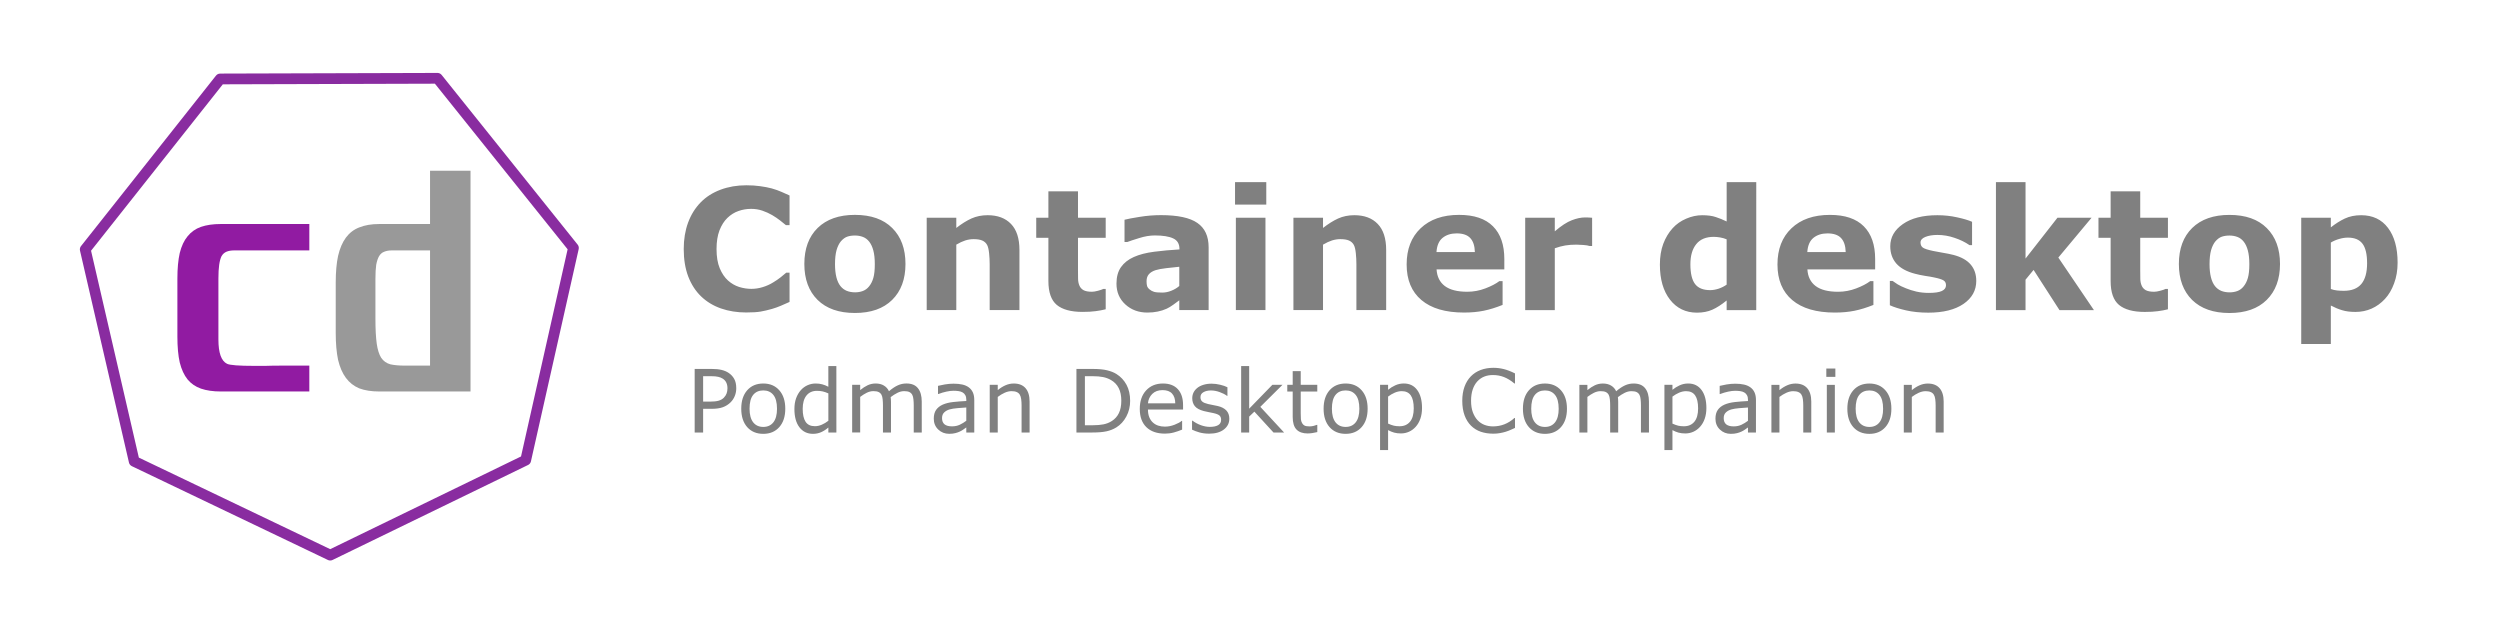 <?xml version="1.0" encoding="UTF-8" standalone="no"?>
<svg
   id="svg8"
   version="1.1"
   viewBox="0 0 242.094 61.227"
   height="231.408"
   width="915"
   xmlns="http://www.w3.org/2000/svg"
   xmlns:svg="http://www.w3.org/2000/svg"
   xmlns:rdf="http://www.w3.org/1999/02/22-rdf-syntax-ns#"
   xmlns:cc="http://creativecommons.org/ns#"
   xmlns:dc="http://purl.org/dc/elements/1.1/">
  <defs
     id="defs2" />
  <g
     id="g44478"
     transform="matrix(1.006,0,0,1.006,3.532,-0.182)">
    <g
       id="g10819"
       transform="matrix(0.733,0,0,0.733,-895.073,177.009)">
      <g
         id="text10671"
         style="font-style:normal;font-weight:normal;font-size:37.592px;line-height:22.555px;font-family:sans-serif;letter-spacing:0px;word-spacing:0px;fill:#892ca0;fill-opacity:1;stroke:none;stroke-width:0.265px;stroke-linecap:butt;stroke-linejoin:miter;stroke-opacity:1"
         aria-label="podman">
        <g
           id="g2"
           transform="matrix(1.334,0,0,1.334,1219.966,-241.445)"
           style="font-style:normal;font-weight:normal;font-size:37.592px;line-height:22.555px;font-family:sans-serif;letter-spacing:0px;word-spacing:0px;fill:#892ca0;fill-opacity:1;stroke:none;stroke-width:0.265px;stroke-linecap:butt;stroke-linejoin:miter;stroke-opacity:1">
          <g
             id="text1"
             style="font-weight:bold;font-size:35.086px;line-height:244.551px;font-family:Unispace;-inkscape-font-specification:'Unispace, Bold';text-align:center;text-anchor:middle;fill:#911ba2;stroke-width:3.685;stroke-linecap:round;stroke-miterlimit:30;paint-order:markers fill stroke"
             transform="matrix(0.733,0,0,0.733,-895.073,177.009)"
             aria-label="cd">
            <path
               d="m 1258.923,-211.189 v 3.544 h -10.07 q -0.631,0 -1.053,0.175 -0.421,0.175 -0.667,0.596 -0.21,0.421 -0.316,1.158 -0.105,0.737 -0.105,1.86 v 8.175 q 0,2.702 1.158,3.263 0.561,0.281 3.684,0.281 0.561,0 1.438,0 0.912,-0.035 2.281,-0.035 h 3.649 v 3.474 h -11.894 q -1.544,0 -2.667,-0.386 -1.088,-0.386 -1.789,-1.228 -0.702,-0.877 -1.053,-2.281 -0.316,-1.403 -0.316,-3.474 v -7.789 q 0,-2.035 0.316,-3.438 0.351,-1.403 1.053,-2.246 0.702,-0.877 1.789,-1.263 1.123,-0.386 2.667,-0.386 z"
               id="path1" />
            <path
               style="fill:#999999"
               d="m 1280.572,-218.346 v 29.648 h -12.28 q -1.544,0 -2.667,-0.421 -1.088,-0.456 -1.789,-1.403 -0.702,-0.947 -1.052,-2.421 -0.316,-1.509 -0.316,-3.614 v -6.772 q 0,-2.105 0.316,-3.579 0.351,-1.509 1.052,-2.456 0.702,-0.947 1.789,-1.368 1.123,-0.456 2.667,-0.456 h 6.842 v -7.158 z m -12.771,19.859 q 0,2.105 0.175,3.368 0.175,1.228 0.597,1.895 0.456,0.667 1.228,0.877 0.772,0.175 1.965,0.175 h 3.368 v -15.473 h -5.123 q -0.597,0 -1.018,0.175 -0.421,0.14 -0.702,0.596 -0.246,0.421 -0.386,1.158 -0.105,0.737 -0.105,1.895 z"
               id="path2" />
          </g>
          <g
             id="g10987-6"
             transform="translate(-1170.611,231.267)">
            <g
               id="g10985-0"
               transform="translate(238.413,-199.749)">
              <path
                 style="opacity:1;fill:none;fill-opacity:1;stroke:#892ca0;stroke-width:1.058;stroke-linecap:round;stroke-linejoin:round;stroke-miterlimit:4;stroke-dasharray:none;stroke-opacity:1"
                 d="m 961.972,23.285 -19.298,-9.233 -4.82,-20.862 13.287,-16.781 21.389,-0.064 13.385,16.701 -4.699,20.89 z"
                 id="path10931-9" />
            </g>
          </g>
        </g>
      </g>
    </g>
  </g>
  <g
     id="g5"
     transform="translate(0,8.355)">
    <g
       id="g1"
       style="display:inline">
      <g
         id="g4">
        <path
           style="font-weight:bold;font-size:16.307px;line-height:1.25;-inkscape-font-specification:sans-serif;fill:#808080;stroke-width:0.311"
           d="m 72.261,21.905 q -1.322,0 -2.444,-0.39 -1.115,-0.39 -1.919,-1.163 -0.804,-0.772 -1.25,-1.927 -0.438,-1.155 -0.438,-2.667 0,-1.409 0.422,-2.556 0.422,-1.147 1.226,-1.967 0.772,-0.788 1.911,-1.218 1.147,-0.43 2.5,-0.43 0.748,0 1.346,0.088 0.605,0.08 1.115,0.215 0.533,0.151 0.963,0.342 0.438,0.183 0.764,0.342 v 2.874 h -0.35 q -0.223,-0.191 -0.565,-0.454 -0.334,-0.263 -0.764,-0.518 -0.438,-0.255 -0.948,-0.43 -0.51,-0.175 -1.091,-0.175 -0.645,0 -1.226,0.207 -0.581,0.199 -1.075,0.669 -0.47,0.454 -0.764,1.202 -0.287,0.748 -0.287,1.815 0,1.115 0.311,1.863 0.318,0.748 0.796,1.178 0.486,0.438 1.083,0.629 0.597,0.183 1.178,0.183 0.557,0 1.099,-0.167 0.549,-0.167 1.011,-0.454 0.39,-0.231 0.725,-0.494 0.334,-0.263 0.549,-0.454 h 0.318 v 2.835 q -0.446,0.199 -0.852,0.374 -0.406,0.175 -0.852,0.303 -0.581,0.167 -1.091,0.255 -0.51,0.088 -1.401,0.088 z m 15.423,-4.698 q 0,2.206 -1.29,3.48 -1.282,1.266 -3.607,1.266 -2.325,0 -3.615,-1.266 -1.282,-1.274 -1.282,-3.48 0,-2.222 1.29,-3.488 1.298,-1.266 3.607,-1.266 2.341,0 3.615,1.274 1.282,1.274 1.282,3.48 z m -3.527,2.174 q 0.279,-0.342 0.414,-0.82 0.143,-0.486 0.143,-1.338 0,-0.788 -0.143,-1.322 -0.143,-0.533 -0.398,-0.852 -0.255,-0.326 -0.613,-0.462 -0.358,-0.135 -0.772,-0.135 -0.414,0 -0.741,0.111 -0.318,0.111 -0.613,0.446 -0.263,0.311 -0.422,0.852 -0.151,0.541 -0.151,1.362 0,0.733 0.135,1.274 0.135,0.533 0.398,0.86 0.255,0.311 0.605,0.454 0.358,0.143 0.812,0.143 0.39,0 0.741,-0.127 0.358,-0.135 0.605,-0.446 z m 14.563,2.293 h -2.882 v -4.435 q 0,-0.541 -0.056,-1.075 -0.056,-0.541 -0.191,-0.796 -0.159,-0.295 -0.47,-0.43 -0.303,-0.135 -0.852,-0.135 -0.39,0 -0.796,0.127 -0.398,0.127 -0.868,0.406 v 6.338 h -2.866 v -8.942 h 2.866 v 0.987 q 0.764,-0.597 1.465,-0.916 0.709,-0.318 1.569,-0.318 1.449,0 2.261,0.844 0.82,0.844 0.82,2.524 z m 8.353,-0.08 q -0.462,0.119 -0.979,0.183 -0.518,0.072 -1.266,0.072 -1.672,0 -2.492,-0.677 -0.812,-0.677 -0.812,-2.317 v -4.18 h -1.178 V 12.732 h 1.178 v -2.556 h 2.866 v 2.556 h 2.683 v 1.943 h -2.683 v 3.169 q 0,0.47 0.008,0.82 0.008,0.35 0.127,0.629 0.111,0.279 0.39,0.446 0.287,0.159 0.828,0.159 0.223,0 0.581,-0.096 0.366,-0.096 0.51,-0.175 h 0.239 z m 7.126,-2.253 v -1.863 q -0.581,0.048 -1.258,0.135 -0.677,0.08 -1.027,0.191 -0.43,0.135 -0.661,0.398 -0.223,0.255 -0.223,0.677 0,0.279 0.048,0.454 0.048,0.175 0.239,0.334 0.183,0.159 0.438,0.239 0.255,0.072 0.796,0.072 0.43,0 0.868,-0.175 0.446,-0.175 0.78,-0.462 z m 0,1.385 q -0.231,0.175 -0.573,0.422 -0.342,0.247 -0.645,0.39 -0.422,0.191 -0.876,0.279 -0.454,0.096 -0.995,0.096 -1.274,0 -2.134,-0.788 -0.86,-0.788 -0.86,-2.014 0,-0.979 0.438,-1.6 0.438,-0.621 1.242,-0.979 0.796,-0.358 1.975,-0.51 1.178,-0.151 2.444,-0.223 v -0.048 q 0,-0.741 -0.605,-1.019 -0.605,-0.287 -1.784,-0.287 -0.709,0 -1.513,0.255 -0.804,0.247 -1.155,0.382 h -0.263 v -2.158 q 0.454,-0.119 1.473,-0.279 1.027,-0.167 2.054,-0.167 2.444,0 3.527,0.756 1.091,0.748 1.091,2.357 v 6.083 h -2.843 z m 8.345,0.948 h -2.866 v -8.942 h 2.866 z m 0.08,-10.216 h -3.026 V 9.285 h 3.026 z m 11.609,10.216 h -2.882 v -4.435 q 0,-0.541 -0.056,-1.075 -0.056,-0.541 -0.191,-0.796 -0.159,-0.295 -0.47,-0.43 -0.303,-0.135 -0.852,-0.135 -0.39,0 -0.796,0.127 -0.398,0.127 -0.868,0.406 v 6.338 h -2.866 v -8.942 h 2.866 v 0.987 q 0.764,-0.597 1.465,-0.916 0.709,-0.318 1.569,-0.318 1.449,0 2.261,0.844 0.82,0.844 0.82,2.524 z m 11.442,-3.941 h -6.561 q 0.064,1.051 0.796,1.608 0.741,0.557 2.174,0.557 0.908,0 1.76,-0.326 0.852,-0.326 1.346,-0.701 h 0.318 v 2.301 q -0.971,0.39 -1.831,0.565 -0.86,0.175 -1.903,0.175 -2.691,0 -4.125,-1.21 -1.433,-1.21 -1.433,-3.448 0,-2.214 1.354,-3.503 1.362,-1.298 3.726,-1.298 2.182,0 3.281,1.107 1.099,1.099 1.099,3.169 z m -2.851,-1.68 q -0.024,-0.9 -0.446,-1.354 -0.422,-0.454 -1.314,-0.454 -0.828,0 -1.362,0.43 -0.533,0.43 -0.597,1.377 z m 11.354,-0.589 h -0.255 q -0.183,-0.064 -0.589,-0.096 -0.406,-0.032 -0.677,-0.032 -0.613,0 -1.083,0.08 -0.47,0.08 -1.011,0.271 v 5.988 h -2.866 v -8.942 h 2.866 v 1.314 q 0.948,-0.812 1.648,-1.075 0.701,-0.271 1.29,-0.271 0.151,0 0.342,0.008 0.191,0.008 0.334,0.024 z m 15.893,6.211 h -2.866 v -0.932 q -0.741,0.605 -1.385,0.892 -0.645,0.287 -1.489,0.287 -1.632,0 -2.612,-1.258 -0.979,-1.258 -0.979,-3.392 0,-1.139 0.326,-2.014 0.334,-0.884 0.908,-1.513 0.541,-0.597 1.314,-0.924 0.772,-0.334 1.545,-0.334 0.804,0 1.314,0.175 0.518,0.167 1.059,0.43 V 9.285 h 2.866 z m -2.866,-2.468 v -4.387 q -0.303,-0.127 -0.637,-0.183 -0.334,-0.056 -0.613,-0.056 -1.131,0 -1.696,0.709 -0.565,0.701 -0.565,1.951 0,1.314 0.454,1.911 0.454,0.589 1.457,0.589 0.39,0 0.828,-0.143 0.438,-0.151 0.772,-0.39 z m 14.38,-1.473 h -6.561 q 0.064,1.051 0.796,1.608 0.741,0.557 2.174,0.557 0.908,0 1.76,-0.326 0.852,-0.326 1.346,-0.701 h 0.318 v 2.301 q -0.971,0.39 -1.831,0.565 -0.86,0.175 -1.903,0.175 -2.691,0 -4.125,-1.21 -1.433,-1.21 -1.433,-3.448 0,-2.214 1.354,-3.503 1.362,-1.298 3.726,-1.298 2.182,0 3.281,1.107 1.099,1.099 1.099,3.169 z m -2.851,-1.68 q -0.024,-0.9 -0.446,-1.354 -0.422,-0.454 -1.314,-0.454 -0.828,0 -1.362,0.43 -0.533,0.43 -0.597,1.377 z m 12.644,2.787 q 0,1.385 -1.242,2.237 -1.242,0.844 -3.4,0.844 -1.194,0 -2.166,-0.223 -0.971,-0.223 -1.561,-0.494 v -2.357 h 0.263 q 0.215,0.151 0.494,0.334 0.287,0.175 0.804,0.382 0.446,0.183 1.011,0.318 0.565,0.127 1.21,0.127 0.844,0 1.25,-0.183 0.406,-0.191 0.406,-0.557 0,-0.326 -0.239,-0.47 -0.239,-0.151 -0.908,-0.287 -0.319,-0.072 -0.868,-0.151 -0.541,-0.088 -0.987,-0.207 -1.218,-0.318 -1.807,-0.987 -0.589,-0.677 -0.589,-1.68 0,-1.29 1.218,-2.142 1.226,-0.86 3.344,-0.86 1.003,0 1.919,0.207 0.924,0.199 1.441,0.43 v 2.261 h -0.247 q -0.637,-0.438 -1.457,-0.709 -0.812,-0.279 -1.648,-0.279 -0.693,0 -1.17,0.191 -0.47,0.191 -0.47,0.541 0,0.318 0.215,0.486 0.215,0.167 1.011,0.334 0.438,0.088 0.94,0.175 0.51,0.08 1.019,0.207 1.131,0.295 1.672,0.932 0.541,0.629 0.541,1.577 z m 11.394,2.835 h -3.336 l -2.508,-3.894 -0.78,0.948 v 2.946 h -2.866 V 9.285 h 2.866 v 7.397 l 3.089,-3.949 h 3.304 l -3.217,3.854 z m 7.166,-0.08 q -0.462,0.119 -0.979,0.183 -0.518,0.072 -1.266,0.072 -1.672,0 -2.492,-0.677 -0.812,-0.677 -0.812,-2.317 V 14.675 h -1.178 v -1.943 h 1.178 v -2.556 h 2.866 v 2.556 h 2.683 v 1.943 h -2.683 v 3.169 q 0,0.47 0.008,0.82 0.008,0.35 0.127,0.629 0.111,0.279 0.39,0.446 0.287,0.159 0.828,0.159 0.223,0 0.581,-0.096 0.366,-0.096 0.51,-0.175 h 0.239 z m 10.853,-4.387 q 0,2.206 -1.29,3.48 -1.282,1.266 -3.607,1.266 -2.325,0 -3.615,-1.266 -1.282,-1.274 -1.282,-3.48 0,-2.222 1.29,-3.488 1.298,-1.266 3.607,-1.266 2.341,0 3.615,1.274 1.282,1.274 1.282,3.48 z m -3.527,2.174 q 0.279,-0.342 0.414,-0.82 0.143,-0.486 0.143,-1.338 0,-0.788 -0.143,-1.322 -0.143,-0.533 -0.398,-0.852 -0.255,-0.326 -0.613,-0.462 -0.358,-0.135 -0.772,-0.135 -0.414,0 -0.741,0.111 -0.319,0.111 -0.613,0.446 -0.263,0.311 -0.422,0.852 -0.151,0.541 -0.151,1.362 0,0.733 0.135,1.274 0.135,0.533 0.398,0.86 0.255,0.311 0.605,0.454 0.358,0.143 0.812,0.143 0.39,0 0.741,-0.127 0.358,-0.135 0.605,-0.446 z m 14.914,-2.301 q 0,1.107 -0.342,2.014 -0.334,0.908 -0.884,1.497 -0.573,0.621 -1.298,0.94 -0.725,0.318 -1.553,0.318 -0.764,0 -1.298,-0.167 -0.533,-0.159 -1.091,-0.454 v 3.726 h -2.866 V 12.732 h 2.866 v 0.932 q 0.661,-0.526 1.346,-0.852 0.693,-0.326 1.592,-0.326 1.672,0 2.596,1.226 0.932,1.226 0.932,3.368 z m -2.954,0.056 q 0,-1.306 -0.446,-1.895 -0.446,-0.589 -1.409,-0.589 -0.406,0 -0.836,0.127 -0.43,0.119 -0.82,0.35 v 4.499 q 0.287,0.111 0.613,0.143 0.326,0.032 0.645,0.032 1.139,0 1.696,-0.661 0.557,-0.669 0.557,-2.007 z"
           id="text3"
           aria-label="Container desktop" />
        <path
           style="font-size:8.467px;line-height:1.25;-inkscape-font-specification:'sans-serif, Normal';fill:#808080;stroke-width:0.311"
           d="m 71.298,29.233 q 0,0.409 -0.145,0.761 -0.141,0.347 -0.397,0.604 -0.318,0.318 -0.752,0.48 -0.434,0.157 -1.096,0.157 h -0.819 v 2.294 h -0.819 v -6.156 h 1.67 q 0.554,0 0.938,0.095 0.384,0.091 0.682,0.289 0.351,0.236 0.542,0.587 0.194,0.351 0.194,0.889 z m -0.852,0.021 q 0,-0.318 -0.112,-0.554 -0.112,-0.236 -0.339,-0.384 -0.198,-0.128 -0.455,-0.182 -0.252,-0.058 -0.641,-0.058 h -0.81 v 2.46 h 0.69 q 0.496,0 0.806,-0.087 0.31,-0.091 0.504,-0.285 0.194,-0.198 0.273,-0.418 0.083,-0.219 0.083,-0.492 z m 5.598,1.968 q 0,1.129 -0.579,1.782 -0.579,0.653 -1.55,0.653 -0.98,0 -1.559,-0.653 -0.575,-0.653 -0.575,-1.782 0,-1.129 0.575,-1.782 0.579,-0.657 1.559,-0.657 0.972,0 1.55,0.657 0.579,0.653 0.579,1.782 z m -0.802,0 q 0,-0.897 -0.351,-1.331 -0.351,-0.438 -0.976,-0.438 -0.633,0 -0.984,0.438 -0.347,0.434 -0.347,1.331 0,0.868 0.351,1.319 0.351,0.446 0.98,0.446 0.62,0 0.972,-0.442 0.356,-0.446 0.356,-1.323 z m 5.751,2.307 H 80.216 v -0.484 q -0.335,0.289 -0.699,0.451 -0.364,0.161 -0.79,0.161 -0.827,0 -1.315,-0.637 -0.484,-0.637 -0.484,-1.765 0,-0.587 0.165,-1.046 0.169,-0.459 0.455,-0.781 0.281,-0.314 0.653,-0.48 0.376,-0.165 0.777,-0.165 0.364,0 0.645,0.079 0.281,0.074 0.591,0.236 v -2.001 h 0.777 z M 80.216,32.391 v -2.65 q -0.314,-0.141 -0.562,-0.194 -0.248,-0.054 -0.542,-0.054 -0.653,0 -1.017,0.455 -0.364,0.455 -0.364,1.29 0,0.823 0.281,1.253 0.281,0.426 0.901,0.426 0.331,0 0.67,-0.145 0.339,-0.149 0.633,-0.38 z m 9.045,1.137 h -0.777 v -2.629 q 0,-0.298 -0.029,-0.575 -0.025,-0.277 -0.112,-0.442 -0.095,-0.178 -0.273,-0.269 -0.178,-0.091 -0.513,-0.091 -0.327,0 -0.653,0.165 -0.327,0.161 -0.653,0.413 0.012,0.095 0.021,0.223 0.008,0.124 0.008,0.248 v 2.956 h -0.777 v -2.629 q 0,-0.306 -0.029,-0.579 -0.025,-0.277 -0.112,-0.442 -0.095,-0.178 -0.273,-0.265 -0.178,-0.091 -0.513,-0.091 -0.318,0 -0.641,0.157 -0.318,0.157 -0.637,0.401 v 3.448 h -0.777 v -4.618 h 0.777 v 0.513 q 0.364,-0.302 0.723,-0.471 0.364,-0.169 0.773,-0.169 0.471,0 0.798,0.198 0.331,0.198 0.492,0.55 0.471,-0.397 0.86,-0.571 0.389,-0.178 0.831,-0.178 0.761,0 1.12,0.463 0.364,0.459 0.364,1.286 z m 5.085,0 h -0.773 v -0.492 q -0.103,0.07 -0.281,0.198 -0.174,0.124 -0.339,0.198 -0.194,0.095 -0.446,0.157 -0.252,0.066 -0.591,0.066 -0.624,0 -1.058,-0.413 -0.434,-0.413 -0.434,-1.054 0,-0.525 0.223,-0.847 0.227,-0.327 0.645,-0.513 0.422,-0.186 1.013,-0.252 0.591,-0.066 1.269,-0.099 v -0.12 q 0,-0.265 -0.095,-0.438 -0.091,-0.174 -0.265,-0.273 -0.165,-0.095 -0.397,-0.128 -0.232,-0.033 -0.484,-0.033 -0.306,0 -0.682,0.083 -0.376,0.079 -0.777,0.232 h -0.041 v -0.79 q 0.227,-0.062 0.657,-0.136 0.43,-0.074 0.847,-0.074 0.488,0 0.847,0.083 0.364,0.079 0.628,0.273 0.26,0.19 0.397,0.492 0.136,0.302 0.136,0.748 z m -0.773,-1.137 v -1.286 q -0.356,0.021 -0.839,0.062 -0.48,0.041 -0.761,0.12 -0.335,0.095 -0.542,0.298 -0.207,0.198 -0.207,0.55 0,0.397 0.24,0.599 0.24,0.198 0.732,0.198 0.409,0 0.748,-0.157 0.339,-0.161 0.628,-0.384 z m 6.131,1.137 H 98.927 v -2.629 q 0,-0.318 -0.037,-0.595 -0.037,-0.281 -0.136,-0.438 -0.103,-0.174 -0.298,-0.256 -0.194,-0.087 -0.504,-0.087 -0.318,0 -0.666,0.157 -0.347,0.157 -0.666,0.401 v 3.448 h -0.777 v -4.618 h 0.777 v 0.513 q 0.364,-0.302 0.752,-0.471 0.389,-0.169 0.798,-0.169 0.748,0 1.141,0.451 0.393,0.451 0.393,1.298 z m 9.736,-3.072 q 0,0.839 -0.368,1.521 -0.364,0.682 -0.972,1.058 -0.422,0.26 -0.943,0.376 -0.517,0.116 -1.364,0.116 h -1.554 v -6.156 h 1.538 q 0.901,0 1.43,0.132 0.533,0.128 0.901,0.356 0.628,0.393 0.98,1.046 0.351,0.653 0.351,1.55 z m -0.856,-0.012 q 0,-0.723 -0.252,-1.22 -0.252,-0.496 -0.752,-0.781 -0.364,-0.207 -0.773,-0.285 -0.409,-0.083 -0.98,-0.083 h -0.769 v 4.75 h 0.769 q 0.591,0 1.029,-0.087 0.442,-0.087 0.81,-0.322 0.459,-0.294 0.686,-0.773 0.232,-0.48 0.232,-1.199 z m 5.982,0.856 h -3.402 q 0,0.426 0.128,0.744 0.128,0.314 0.351,0.517 0.215,0.198 0.508,0.298 0.298,0.099 0.653,0.099 0.471,0 0.947,-0.186 0.48,-0.19 0.682,-0.372 h 0.041 v 0.847 q -0.393,0.165 -0.802,0.277 -0.409,0.112 -0.86,0.112 -1.149,0 -1.794,-0.62 -0.645,-0.624 -0.645,-1.769 0,-1.133 0.616,-1.798 0.62,-0.666 1.629,-0.666 0.934,0 1.439,0.546 0.508,0.546 0.508,1.55 z m -0.757,-0.595 q -0.004,-0.612 -0.31,-0.947 -0.302,-0.335 -0.922,-0.335 -0.624,0 -0.996,0.368 -0.368,0.368 -0.418,0.914 z m 5.234,1.492 q 0,0.633 -0.525,1.038 -0.521,0.405 -1.426,0.405 -0.513,0 -0.943,-0.12 -0.426,-0.124 -0.715,-0.269 v -0.872 h 0.041 q 0.368,0.277 0.819,0.442 0.451,0.161 0.864,0.161 0.513,0 0.802,-0.165 0.289,-0.165 0.289,-0.521 0,-0.273 -0.157,-0.413 -0.157,-0.141 -0.604,-0.24 -0.165,-0.037 -0.434,-0.087 -0.265,-0.05 -0.484,-0.107 -0.608,-0.161 -0.864,-0.471 -0.252,-0.314 -0.252,-0.769 0,-0.285 0.116,-0.537 0.12,-0.252 0.36,-0.451 0.232,-0.194 0.587,-0.306 0.36,-0.116 0.802,-0.116 0.413,0 0.835,0.103 0.426,0.099 0.707,0.244 v 0.831 h -0.041 q -0.298,-0.219 -0.723,-0.368 -0.426,-0.153 -0.835,-0.153 -0.426,0 -0.719,0.165 -0.294,0.161 -0.294,0.484 0,0.285 0.178,0.43 0.174,0.145 0.562,0.236 0.215,0.05 0.48,0.099 0.269,0.05 0.446,0.091 0.542,0.124 0.835,0.426 0.294,0.306 0.294,0.81 z m 5.304,1.331 h -1.025 l -1.852,-2.022 -0.504,0.48 v 1.542 h -0.777 v -6.433 h 0.777 v 4.126 l 2.245,-2.311 h 0.98 l -2.146,2.133 z m 3.216,-0.041 q -0.219,0.058 -0.48,0.095 -0.256,0.037 -0.459,0.037 -0.707,0 -1.075,-0.38 -0.368,-0.38 -0.368,-1.22 v -2.456 h -0.525 v -0.653 h 0.525 v -1.327 h 0.777 v 1.327 h 1.604 v 0.653 h -1.604 v 2.104 q 0,0.364 0.017,0.571 0.017,0.203 0.116,0.38 0.091,0.165 0.248,0.244 0.161,0.074 0.488,0.074 0.19,0 0.397,-0.054 0.207,-0.058 0.298,-0.095 h 0.041 z m 4.874,-2.265 q 0,1.129 -0.579,1.782 -0.579,0.653 -1.55,0.653 -0.98,0 -1.559,-0.653 -0.575,-0.653 -0.575,-1.782 0,-1.129 0.575,-1.782 0.579,-0.657 1.559,-0.657 0.972,0 1.55,0.657 0.579,0.653 0.579,1.782 z m -0.802,0 q 0,-0.897 -0.351,-1.331 -0.351,-0.438 -0.976,-0.438 -0.633,0 -0.984,0.438 -0.347,0.434 -0.347,1.331 0,0.868 0.351,1.319 0.351,0.446 0.98,0.446 0.62,0 0.972,-0.442 0.356,-0.446 0.356,-1.323 z m 6.069,-0.058 q 0,0.562 -0.161,1.029 -0.161,0.463 -0.455,0.785 -0.273,0.306 -0.645,0.475 -0.368,0.165 -0.781,0.165 -0.36,0 -0.653,-0.079 -0.289,-0.079 -0.591,-0.244 v 1.935 h -0.777 v -6.321 h 0.777 v 0.484 q 0.31,-0.26 0.695,-0.434 0.389,-0.178 0.827,-0.178 0.835,0 1.298,0.633 0.467,0.628 0.467,1.749 z m -0.802,0.021 q 0,-0.835 -0.285,-1.249 -0.285,-0.413 -0.876,-0.413 -0.335,0 -0.674,0.145 -0.339,0.145 -0.649,0.38 v 2.617 q 0.331,0.149 0.566,0.203 0.24,0.054 0.542,0.054 0.649,0 1.013,-0.438 0.364,-0.438 0.364,-1.298 z m 9.806,1.898 q -0.227,0.099 -0.413,0.186 -0.182,0.087 -0.48,0.182 -0.252,0.079 -0.55,0.132 -0.294,0.058 -0.649,0.058 -0.67,0 -1.22,-0.186 -0.546,-0.19 -0.951,-0.591 -0.397,-0.393 -0.62,-0.996 -0.223,-0.608 -0.223,-1.41 0,-0.761 0.215,-1.36 0.215,-0.599 0.62,-1.013 0.393,-0.401 0.947,-0.612 0.558,-0.211 1.236,-0.211 0.496,0 0.988,0.12 0.496,0.12 1.1,0.422 v 0.972 h -0.062 q -0.508,-0.426 -1.009,-0.62 -0.5,-0.194 -1.071,-0.194 -0.467,0 -0.843,0.153 -0.372,0.149 -0.666,0.467 -0.285,0.31 -0.446,0.785 -0.157,0.471 -0.157,1.091 0,0.649 0.174,1.116 0.178,0.467 0.455,0.761 0.289,0.306 0.674,0.455 0.389,0.145 0.819,0.145 0.591,0 1.108,-0.203 0.517,-0.203 0.967,-0.608 h 0.058 z m 5.031,-1.86 q 0,1.129 -0.579,1.782 -0.579,0.653 -1.55,0.653 -0.98,0 -1.559,-0.653 -0.575,-0.653 -0.575,-1.782 0,-1.129 0.575,-1.782 0.579,-0.657 1.559,-0.657 0.972,0 1.55,0.657 0.579,0.653 0.579,1.782 z m -0.802,0 q 0,-0.897 -0.351,-1.331 -0.351,-0.438 -0.976,-0.438 -0.633,0 -0.984,0.438 -0.347,0.434 -0.347,1.331 0,0.868 0.351,1.319 0.351,0.446 0.98,0.446 0.62,0 0.972,-0.442 0.356,-0.446 0.356,-1.323 z m 8.744,2.307 h -0.777 v -2.629 q 0,-0.298 -0.029,-0.575 -0.025,-0.277 -0.112,-0.442 -0.095,-0.178 -0.273,-0.269 -0.178,-0.091 -0.513,-0.091 -0.327,0 -0.653,0.165 -0.327,0.161 -0.653,0.413 0.012,0.095 0.021,0.223 0.008,0.124 0.008,0.248 v 2.956 h -0.777 v -2.629 q 0,-0.306 -0.029,-0.579 -0.025,-0.277 -0.112,-0.442 -0.095,-0.178 -0.273,-0.265 -0.178,-0.091 -0.513,-0.091 -0.318,0 -0.641,0.157 -0.318,0.157 -0.637,0.401 v 3.448 h -0.777 v -4.618 h 0.777 v 0.513 q 0.364,-0.302 0.723,-0.471 0.364,-0.169 0.773,-0.169 0.471,0 0.798,0.198 0.331,0.198 0.492,0.55 0.471,-0.397 0.86,-0.571 0.389,-0.178 0.831,-0.178 0.761,0 1.12,0.463 0.364,0.459 0.364,1.286 z m 5.56,-2.365 q 0,0.562 -0.161,1.029 -0.161,0.463 -0.455,0.785 -0.273,0.306 -0.645,0.475 -0.368,0.165 -0.781,0.165 -0.36,0 -0.653,-0.079 -0.289,-0.079 -0.591,-0.244 v 1.935 h -0.777 v -6.321 h 0.777 v 0.484 q 0.31,-0.26 0.695,-0.434 0.389,-0.178 0.827,-0.178 0.835,0 1.298,0.633 0.467,0.628 0.467,1.749 z m -0.802,0.021 q 0,-0.835 -0.285,-1.249 -0.285,-0.413 -0.876,-0.413 -0.335,0 -0.674,0.145 -0.339,0.145 -0.649,0.38 v 2.617 q 0.331,0.149 0.566,0.203 0.24,0.054 0.542,0.054 0.649,0 1.013,-0.438 0.364,-0.438 0.364,-1.298 z m 5.602,2.344 h -0.773 v -0.492 q -0.103,0.07 -0.281,0.198 -0.174,0.124 -0.339,0.198 -0.194,0.095 -0.446,0.157 -0.252,0.066 -0.591,0.066 -0.624,0 -1.058,-0.413 -0.434,-0.413 -0.434,-1.054 0,-0.525 0.223,-0.847 0.227,-0.327 0.645,-0.513 0.422,-0.186 1.013,-0.252 0.591,-0.066 1.269,-0.099 v -0.12 q 0,-0.265 -0.095,-0.438 -0.091,-0.174 -0.265,-0.273 -0.165,-0.095 -0.397,-0.128 -0.232,-0.033 -0.484,-0.033 -0.306,0 -0.682,0.083 -0.376,0.079 -0.777,0.232 h -0.041 v -0.79 q 0.227,-0.062 0.657,-0.136 0.43,-0.074 0.847,-0.074 0.488,0 0.848,0.083 0.364,0.079 0.628,0.273 0.26,0.19 0.397,0.492 0.136,0.302 0.136,0.748 z m -0.773,-1.137 v -1.286 q -0.356,0.021 -0.839,0.062 -0.48,0.041 -0.761,0.12 -0.335,0.095 -0.542,0.298 -0.207,0.198 -0.207,0.55 0,0.397 0.24,0.599 0.24,0.198 0.732,0.198 0.409,0 0.748,-0.157 0.339,-0.161 0.628,-0.384 z m 6.131,1.137 h -0.777 v -2.629 q 0,-0.318 -0.037,-0.595 -0.037,-0.281 -0.136,-0.438 -0.103,-0.174 -0.298,-0.256 -0.194,-0.087 -0.504,-0.087 -0.318,0 -0.666,0.157 -0.347,0.157 -0.666,0.401 v 3.448 h -0.777 v -4.618 h 0.777 v 0.513 q 0.364,-0.302 0.752,-0.471 0.389,-0.169 0.798,-0.169 0.748,0 1.141,0.451 0.393,0.451 0.393,1.298 z m 2.332,-5.391 h -0.876 v -0.806 h 0.876 z m -0.05,5.391 h -0.777 v -4.618 h 0.777 z m 5.474,-2.307 q 0,1.129 -0.579,1.782 -0.579,0.653 -1.55,0.653 -0.98,0 -1.559,-0.653 -0.575,-0.653 -0.575,-1.782 0,-1.129 0.575,-1.782 0.579,-0.657 1.559,-0.657 0.972,0 1.55,0.657 0.579,0.653 0.579,1.782 z m -0.802,0 q 0,-0.897 -0.351,-1.331 -0.351,-0.438 -0.976,-0.438 -0.633,0 -0.984,0.438 -0.347,0.434 -0.347,1.331 0,0.868 0.351,1.319 0.351,0.446 0.98,0.446 0.62,0 0.972,-0.442 0.356,-0.446 0.356,-1.323 z m 5.866,2.307 h -0.777 v -2.629 q 0,-0.318 -0.037,-0.595 -0.037,-0.281 -0.136,-0.438 -0.103,-0.174 -0.298,-0.256 -0.194,-0.087 -0.504,-0.087 -0.318,0 -0.666,0.157 -0.347,0.157 -0.666,0.401 v 3.448 h -0.777 v -4.618 h 0.777 v 0.513 q 0.364,-0.302 0.752,-0.471 0.389,-0.169 0.798,-0.169 0.748,0 1.141,0.451 0.393,0.451 0.393,1.298 z"
           id="text4"
           aria-label="Container Desktop" />
      </g>
    </g>
  </g>
</svg>

